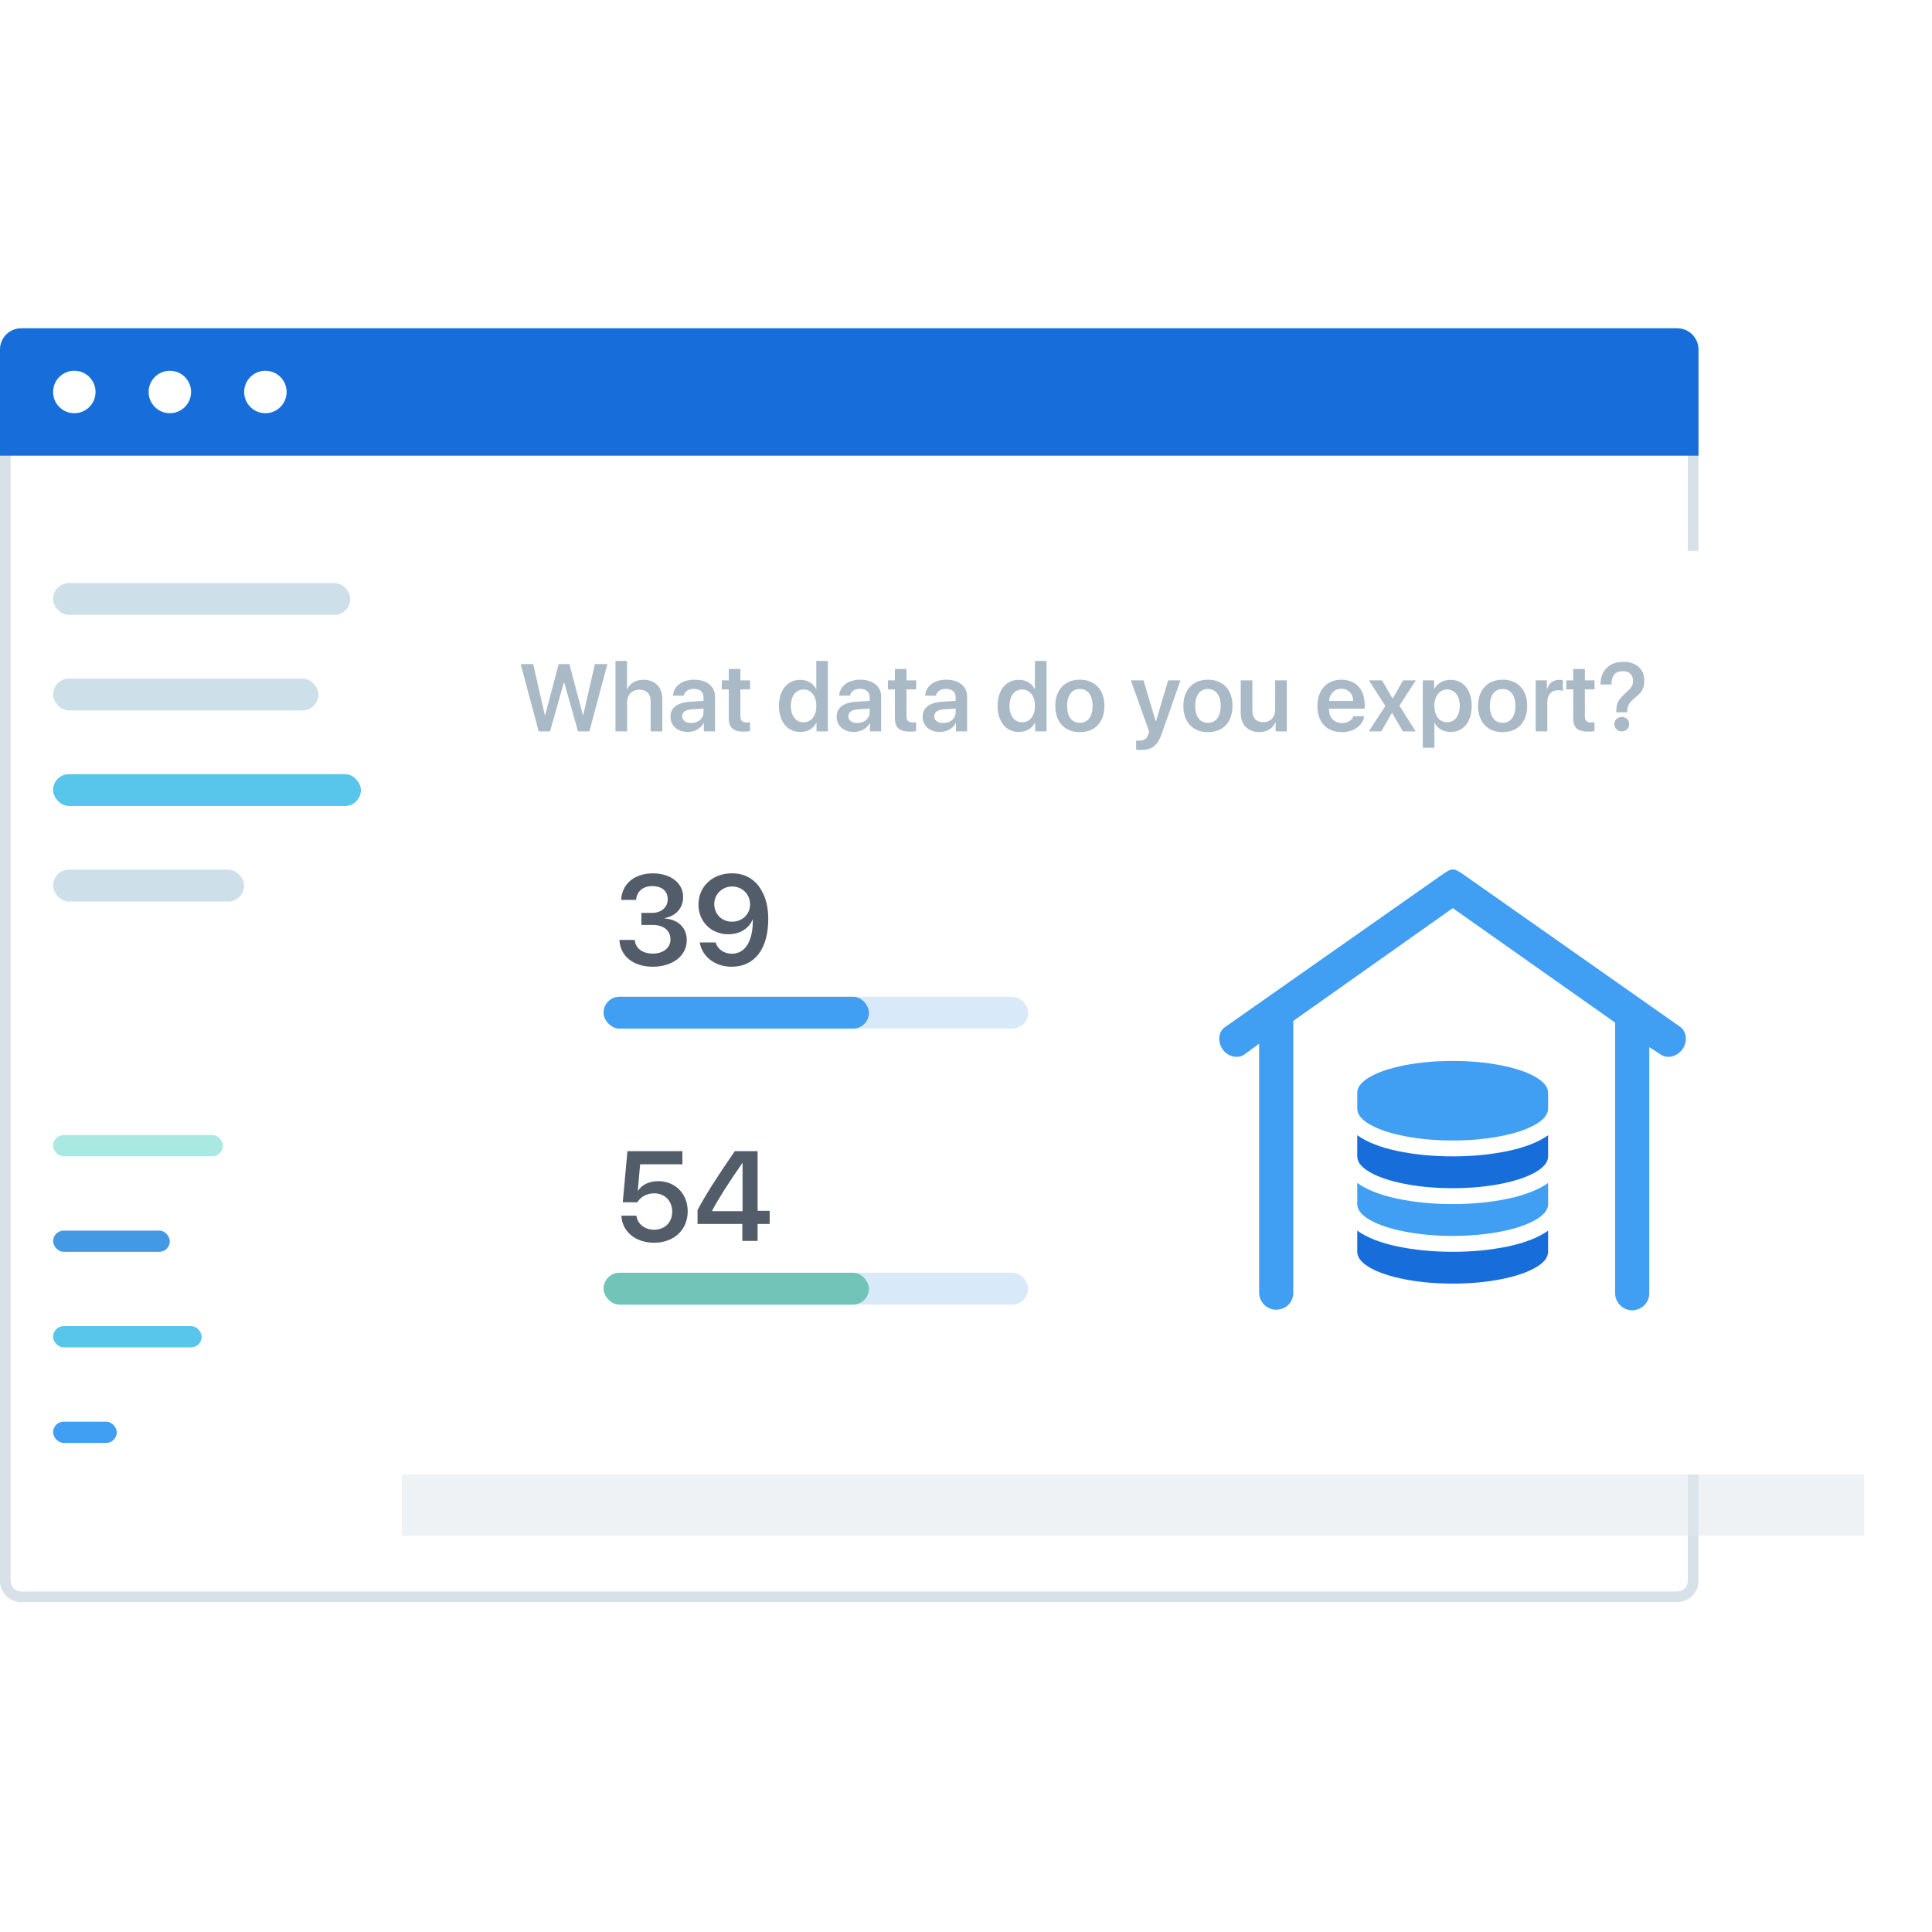 
<svg width="1024px" height="1024px" viewBox="0 0 1024 1024" version="1.1">
    <defs>
        <filter x="-8.4%" y="-12.5%" width="116.9%" height="125.1%" filterUnits="objectBoundingBox" id="filter-1">
            <feGaussianBlur stdDeviation="21.822" in="SourceGraphic"></feGaussianBlur>
        </filter>
    </defs>
    <g id="Page-1" stroke="none" stroke-width="1" fill="none" fill-rule="evenodd">
        <g id="数据仓库">
            <g id="Group-35-Copy" transform="translate(0, 174)">
                <g id="Group-32">
                    <path d="M11.253,5.626 C8.145,5.626 5.626,8.145 5.626,11.253 L5.626,663.912 C5.626,667.019 8.145,669.538 11.253,669.538 L888.967,669.538 C892.074,669.538 894.593,667.019 894.593,663.912 L894.593,11.253 C894.593,8.145 892.074,5.626 888.967,5.626 L11.253,5.626 Z" id="Path" fill="#FFFFFF"></path>
                    <path d="M11.253,5.626 C8.145,5.626 5.626,8.145 5.626,11.253 L5.626,663.912 C5.626,667.019 8.145,669.538 11.253,669.538 L888.967,669.538 C892.074,669.538 894.593,667.019 894.593,663.912 L894.593,11.253 C894.593,8.145 892.074,5.626 888.967,5.626 L11.253,5.626 Z M11.253,0 L888.967,0 C895.182,-1.14162567e-15 900.22,5.038 900.22,11.253 L900.22,663.912 C900.22,670.127 895.182,675.165 888.967,675.165 L11.253,675.165 C5.038,675.165 7.61083781e-16,670.127 0,663.912 L0,11.253 C-7.61083781e-16,5.038 5.038,1.14162567e-15 11.253,0 Z" id="Rectangle-51" fill="#D7E1E7" fill-rule="nonzero"></path>
                    <rect id="Rectangle-59" fill="#CDE0E9" x="28.132" y="135.033" width="157.538" height="16.879" rx="8.44"></rect>
                    <rect id="Rectangle-59-Copy-5" fill="#A9E9E1" x="28.132" y="427.604" width="90.022" height="11.253" rx="5.626"></rect>
                    <rect id="Rectangle-59-Copy" fill="#CDE0E9" x="28.132" y="185.67" width="140.659" height="16.879" rx="8.44"></rect>
                    <rect id="Rectangle-59-Copy-6" fill="#4499E5" x="28.132" y="478.242" width="61.89" height="11.253" rx="5.626"></rect>
                    <rect id="Rectangle-59-Copy-2" fill="#58C5EA" x="28.132" y="236.308" width="163.165" height="16.879" rx="8.44"></rect>
                    <rect id="Rectangle-59-Copy-7" fill="#58C5EA" x="28.132" y="528.879" width="78.769" height="11.253" rx="5.626"></rect>
                    <rect id="Rectangle-59-Copy-3" fill="#CDE0E9" x="28.132" y="286.945" width="101.275" height="16.879" rx="8.44"></rect>
                    <rect id="Rectangle-59-Copy-8" fill="#409EF3" x="28.132" y="579.516" width="33.758" height="11.253" rx="5.626"></rect>
                    <path d="M11.253,0 L888.967,0 C895.182,-1.14162567e-15 900.22,5.038 900.22,11.253 L900.22,67.516 L0,67.516 L0,11.253 C-7.61083781e-16,5.038 5.038,1.14162567e-15 11.253,0 Z M39.385,45.011 C45.599,45.011 50.637,39.973 50.637,33.758 C50.637,27.544 45.599,22.505 39.385,22.505 C33.17,22.505 28.132,27.544 28.132,33.758 C28.132,39.973 33.17,45.011 39.385,45.011 Z M90.022,45.011 C96.237,45.011 101.275,39.973 101.275,33.758 C101.275,27.544 96.237,22.505 90.022,22.505 C83.807,22.505 78.769,27.544 78.769,33.758 C78.769,39.973 83.807,45.011 90.022,45.011 Z M140.659,45.011 C146.874,45.011 151.912,39.973 151.912,33.758 C151.912,27.544 146.874,22.505 140.659,22.505 C134.445,22.505 129.407,27.544 129.407,33.758 C129.407,39.973 134.445,45.011 140.659,45.011 Z" id="Combined-Shape" fill="#176EDA"></path>
                </g>
                <rect id="Rectangle" fill="#E1E8EE" opacity="0.748" filter="url(#filter-1)" x="213" y="118" width="775" height="522"></rect>
                <g id="Group-34" transform="translate(213, 118)">
                    <rect id="Rectangle-55" fill="#FFFFFF" x="0" y="0" width="787.692" height="489.495"></rect>
                    <g id="数据仓库" transform="translate(433.231, 168.791)">
                        <path d="M244.538,83.627 C244.538,83.627 131.626,4.227 130.72,3.623 C123.777,-1.207 123.777,-1.207 116.531,3.925 L3.015,83.627 C-0.607,86.043 -0.909,91.477 1.808,95.402 C4.525,99.326 9.959,100.534 13.28,98.119 L21.13,92.383 L21.13,224.314 C21.13,229.145 25.054,233.371 30.187,233.371 C35.319,233.371 39.244,229.447 39.244,224.314 L39.244,80.306 L123.777,20.53 L209.819,81.212 L209.819,224.616 C209.819,229.447 213.744,233.673 218.876,233.673 C223.706,233.673 227.933,229.748 227.933,224.616 L227.933,94.194 L233.971,98.119 C237.594,100.534 242.424,99.326 245.443,95.402 C248.463,91.175 247.557,86.043 244.538,83.627 Z" id="Fill-1" fill="#409EF3"></path>
                        <g id="Group-13" transform="translate(73.143, 101.275)">
                            <path d="M50.578,76.126 C60.983,76.126 70.708,75.182 79.752,73.294 C88.797,71.406 95.931,68.619 101.155,64.93 L101.155,76.126 C101.155,79.155 98.894,81.965 94.372,84.556 C89.85,87.146 83.703,89.198 75.932,90.713 C68.162,92.228 59.71,92.985 50.578,92.985 C41.446,92.985 32.994,92.228 25.223,90.713 C17.452,89.198 11.305,87.146 6.783,84.556 C2.261,81.965 0,79.155 0,76.126 L0,64.93 C5.225,68.619 12.359,71.406 21.403,73.294 C30.448,75.182 40.172,76.126 50.578,76.126 Z M50.578,0.259 C59.71,0.259 68.162,1.017 75.932,2.531 C83.703,4.046 89.85,6.099 94.372,8.689 C98.894,11.28 101.155,14.089 101.155,17.118 L101.155,25.548 C101.155,28.577 98.894,31.388 94.372,33.978 C89.85,36.568 83.703,38.621 75.932,40.136 C68.162,41.65 59.71,42.407 50.578,42.407 C41.446,42.407 32.994,41.65 25.223,40.136 C17.452,38.621 11.305,36.568 6.783,33.978 C2.261,31.388 0,28.577 0,25.548 L0,17.118 C0,14.089 2.261,11.28 6.783,8.689 C11.305,6.099 17.452,4.046 25.223,2.531 C32.994,1.017 41.446,0.259 50.578,0.259 Z" id="数据库" fill="#409EF3"></path>
                            <path d="M50.578,50.837 C60.983,50.837 70.708,49.893 79.752,48.006 C88.797,46.117 95.931,43.33 101.155,39.641 L101.155,50.837 C101.155,53.866 98.894,56.676 94.372,59.267 C89.85,61.857 83.703,63.91 75.932,65.424 C68.162,66.939 59.71,67.696 50.578,67.696 C41.446,67.696 32.994,66.939 25.223,65.424 C17.452,63.91 11.305,61.857 6.783,59.267 C2.261,56.676 0,53.866 0,50.837 L0,39.641 C5.225,43.33 12.359,46.117 21.403,48.006 C30.448,49.893 40.172,50.837 50.578,50.837 Z" id="Path" fill="#176EDA"></path>
                            <path d="M50.578,101.415 C60.983,101.415 70.708,100.471 79.752,98.583 C88.797,96.695 95.931,93.907 101.155,90.219 L101.155,101.415 C101.155,104.444 98.894,107.254 94.372,109.845 C89.85,112.435 83.703,114.487 75.932,116.002 C68.162,117.516 59.71,118.274 50.578,118.274 C41.446,118.274 32.994,117.516 25.223,116.002 C17.452,114.487 11.305,112.435 6.783,109.845 C2.261,107.254 0,104.444 0,101.415 L0,90.219 C5.225,93.907 12.359,96.695 21.403,98.583 C30.448,100.471 40.172,101.415 50.578,101.415 Z" id="Path" fill="#176EDA"></path>
                        </g>
                    </g>
                    <path d="M126.967,198.231 L132.835,198.231 C138.736,198.231 142.363,201.165 142.363,205.978 C142.363,210.363 138.505,213.429 133.033,213.429 C127.363,213.429 123.802,210.527 123.407,206.176 L115.297,206.176 C115.725,214.648 122.516,220.385 132.967,220.385 C143.352,220.385 151,214.714 151,206.308 C151,199.681 146.385,195.33 139.264,194.802 L139.264,194.604 C145.132,193.582 149.088,189.33 149.088,183.429 C149.088,176.011 142.429,170.901 133.066,170.901 C123.242,170.901 116.681,176.44 116.22,184.978 L124.132,184.978 C124.462,180.527 127.758,177.659 132.67,177.659 C138.011,177.659 140.912,180.429 140.912,184.582 C140.912,188.835 137.582,191.835 132.703,191.835 L126.967,191.835 L126.967,198.231 Z M174.772,220.385 C166.036,220.385 159.212,215.176 157.86,207.527 L166.3,207.527 C167.355,211.121 170.75,213.495 174.904,213.495 C181.926,213.495 186.146,206.901 186.014,195.396 L185.882,195.396 C184.036,200.044 179.157,203.176 172.992,203.176 C163.959,203.176 157.201,196.484 157.201,187.451 C157.201,177.824 164.684,170.868 174.97,170.868 C181.959,170.868 187.629,174.231 190.794,180.297 C193.036,184.187 194.19,189.165 194.19,195.099 C194.19,210.956 186.97,220.385 174.772,220.385 Z M175.003,196.516 C180.443,196.516 184.563,192.56 184.563,187.319 C184.563,182.011 180.41,177.857 175.069,177.857 C169.761,177.857 165.574,181.978 165.574,187.187 C165.574,192.56 169.596,196.516 175.003,196.516 Z" id="39" fill="#535D69"></path>
                    <path d="M133.659,366.67 C144.209,366.67 151.495,359.879 151.495,349.989 C151.495,340.725 144.934,334.033 135.835,334.033 C131.121,334.033 127.231,335.945 125.253,339.011 L125.055,339.011 L126.275,325.099 L148.692,325.099 L148.692,318.143 L119.549,318.143 L117.077,345.242 L124.791,345.242 C126.538,342.275 129.901,340.495 133.791,340.495 C139.363,340.495 143.286,344.516 143.286,350.22 C143.286,355.824 139.396,359.78 133.725,359.78 C128.714,359.78 124.857,356.747 124.33,352.33 L116.352,352.33 C116.714,360.769 123.835,366.67 133.659,366.67 Z M180.443,365.714 L180.443,356.714 L156.706,356.714 L156.706,349.396 C160.827,341.615 166.135,333.143 176.454,318.143 L188.552,318.143 L188.552,349.758 L194.948,349.758 L194.948,356.714 L188.552,356.714 L188.552,365.714 L180.443,365.714 Z M164.421,349.725 L164.421,349.956 L180.574,349.956 L180.574,324.44 L180.443,324.44 C172.761,335.582 168.212,342.604 164.421,349.725 Z" id="54" fill="#535D69"></path>
                    <rect id="Rectangle-3" fill="#D8EAF9" x="106.901" y="236.308" width="225.055" height="16.879" rx="8.44"></rect>
                    <rect id="Rectangle-3-Copy" fill="#D8EAF9" x="106.901" y="382.593" width="225.055" height="16.879" rx="8.44"></rect>
                    <rect id="Rectangle-3" fill="#409EF3" x="106.901" y="236.308" width="140.659" height="16.879" rx="8.44"></rect>
                    <rect id="Rectangle-3-Copy-2" fill="#72C4B9" x="106.901" y="382.593" width="140.659" height="16.879" rx="8.44"></rect>
                    <path d="M85.824,69.835 L86.071,69.835 L93.365,95.648 L99.374,95.648 L108.942,59.97 L102.316,59.97 L96.135,86.995 L95.937,86.995 L88.766,59.97 L83.129,59.97 L75.959,86.995 L75.761,86.995 L69.58,59.97 L62.953,59.97 L72.522,95.648 L78.53,95.648 L85.824,69.835 Z M113.222,95.648 L119.379,95.648 L119.379,80.245 C119.379,76.214 122.024,73.519 125.881,73.519 C129.615,73.519 131.865,75.819 131.865,79.626 L131.865,95.648 L138.021,95.648 L138.021,78.39 C138.021,72.234 134.164,68.302 128.206,68.302 C124.076,68.302 121.011,70.033 119.428,73.321 L119.304,73.321 L119.304,58.313 L113.222,58.313 L113.222,95.648 Z M153.304,91.223 C157.037,91.223 159.881,88.898 159.881,85.61 L159.881,83.558 L153.7,83.953 C150.337,84.176 148.557,85.462 148.557,87.662 C148.557,89.838 150.436,91.223 153.304,91.223 Z M151.499,95.945 C146.183,95.945 142.375,92.706 142.375,87.909 C142.375,83.088 146.059,80.343 152.859,79.923 L159.881,79.503 L159.881,77.525 C159.881,74.657 157.952,73.099 154.639,73.099 C151.845,73.099 149.842,74.558 149.422,76.734 L143.735,76.734 C143.884,71.788 148.483,68.253 154.837,68.253 C161.587,68.253 165.963,71.764 165.963,77.129 L165.963,95.648 L160.054,95.648 L160.054,91.297 L159.906,91.297 C158.422,94.19 155.084,95.945 151.499,95.945 Z M173.26,62.591 L173.26,68.624 L169.575,68.624 L169.575,73.396 L173.26,73.396 L173.26,88.478 C173.26,93.695 175.534,95.772 181.271,95.772 C182.581,95.772 183.842,95.673 184.51,95.525 L184.51,90.802 C184.114,90.852 183.273,90.926 182.68,90.926 C180.455,90.926 179.416,89.863 179.416,87.637 L179.416,73.396 L184.534,73.396 L184.534,68.624 L179.416,68.624 L179.416,62.591 L173.26,62.591 Z M211.118,95.945 C204.368,95.945 199.868,90.53 199.868,82.124 C199.868,73.742 204.393,68.327 211.094,68.327 C215,68.327 218.042,70.181 219.5,73.173 L219.649,73.173 L219.649,58.313 L225.805,58.313 L225.805,95.648 L219.772,95.648 L219.772,91.049 L219.649,91.049 C218.19,94.066 215.074,95.945 211.118,95.945 Z M212.923,73.445 C208.844,73.445 206.173,76.857 206.173,82.148 C206.173,87.464 208.844,90.827 212.923,90.827 C217.003,90.827 219.673,87.39 219.673,82.148 C219.673,76.931 216.978,73.445 212.923,73.445 Z M241.36,91.223 C245.093,91.223 247.937,88.898 247.937,85.61 L247.937,83.558 L241.755,83.953 C238.393,84.176 236.612,85.462 236.612,87.662 C236.612,89.838 238.492,91.223 241.36,91.223 Z M239.555,95.945 C234.239,95.945 230.431,92.706 230.431,87.909 C230.431,83.088 234.115,80.343 240.915,79.923 L247.937,79.503 L247.937,77.525 C247.937,74.657 246.008,73.099 242.695,73.099 C239.901,73.099 237.898,74.558 237.478,76.734 L231.791,76.734 C231.939,71.788 236.538,68.253 242.893,68.253 C249.643,68.253 254.019,71.764 254.019,77.129 L254.019,95.648 L248.11,95.648 L248.11,91.297 L247.961,91.297 C246.478,94.19 243.14,95.945 239.555,95.945 Z M261.315,62.591 L261.315,68.624 L257.631,68.624 L257.631,73.396 L261.315,73.396 L261.315,88.478 C261.315,93.695 263.59,95.772 269.326,95.772 C270.637,95.772 271.898,95.673 272.565,95.525 L272.565,90.802 C272.17,90.852 271.329,90.926 270.736,90.926 C268.51,90.926 267.472,89.863 267.472,87.637 L267.472,73.396 L272.59,73.396 L272.59,68.624 L267.472,68.624 L267.472,62.591 L261.315,62.591 Z M286.933,91.223 C290.666,91.223 293.51,88.898 293.51,85.61 L293.51,83.558 L287.329,83.953 C283.966,84.176 282.186,85.462 282.186,87.662 C282.186,89.838 284.065,91.223 286.933,91.223 Z M285.128,95.945 C279.812,95.945 276.004,92.706 276.004,87.909 C276.004,83.088 279.688,80.343 286.488,79.923 L293.51,79.503 L293.51,77.525 C293.51,74.657 291.581,73.099 288.268,73.099 C285.474,73.099 283.471,74.558 283.051,76.734 L277.364,76.734 C277.513,71.788 282.111,68.253 288.466,68.253 C295.216,68.253 299.592,71.764 299.592,77.129 L299.592,95.648 L293.683,95.648 L293.683,91.297 L293.535,91.297 C292.051,94.19 288.713,95.945 285.128,95.945 Z M326.992,95.945 C320.242,95.945 315.742,90.53 315.742,82.124 C315.742,73.742 320.267,68.327 326.968,68.327 C330.874,68.327 333.915,70.181 335.374,73.173 L335.523,73.173 L335.523,58.313 L341.679,58.313 L341.679,95.648 L335.646,95.648 L335.646,91.049 L335.523,91.049 C334.064,94.066 330.948,95.945 326.992,95.945 Z M328.797,73.445 C324.718,73.445 322.047,76.857 322.047,82.148 C322.047,87.464 324.718,90.827 328.797,90.827 C332.877,90.827 335.547,87.39 335.547,82.148 C335.547,76.931 332.852,73.445 328.797,73.445 Z M359.335,96.044 C351.374,96.044 346.33,90.753 346.33,82.124 C346.33,73.593 351.423,68.253 359.335,68.253 C367.297,68.253 372.366,73.569 372.366,82.124 C372.366,90.753 367.346,96.044 359.335,96.044 Z M359.335,91.124 C363.588,91.124 366.11,87.81 366.11,82.148 C366.11,76.486 363.563,73.173 359.335,73.173 C355.132,73.173 352.585,76.511 352.585,82.148 C352.585,87.81 355.132,91.124 359.335,91.124 Z M391.606,105.489 C397.664,105.489 400.557,103.239 402.856,96.588 L412.648,68.624 L406.145,68.624 L399.691,90.332 L399.568,90.332 L393.09,68.624 L386.389,68.624 L396.057,95.747 L395.711,97.008 C394.944,99.555 393.485,100.569 390.865,100.569 C390.469,100.569 389.529,100.544 389.183,100.47 L389.183,105.365 C389.554,105.44 391.235,105.489 391.606,105.489 Z M427.213,96.044 C419.251,96.044 414.207,90.753 414.207,82.124 C414.207,73.593 419.301,68.253 427.213,68.253 C435.175,68.253 440.243,73.569 440.243,82.124 C440.243,90.753 435.224,96.044 427.213,96.044 Z M427.213,91.124 C431.466,91.124 433.988,87.81 433.988,82.148 C433.988,76.486 431.441,73.173 427.213,73.173 C423.01,73.173 420.463,76.511 420.463,82.148 C420.463,87.81 423.01,91.124 427.213,91.124 Z M469.026,68.624 L462.869,68.624 L462.869,84.126 C462.869,88.132 460.322,90.777 456.564,90.777 C452.93,90.777 450.778,88.651 450.778,84.72 L450.778,68.624 L444.622,68.624 L444.622,85.956 C444.622,92.187 448.479,95.995 454.364,95.995 C458.468,95.995 461.484,94.214 462.968,90.926 L463.116,90.926 L463.116,95.648 L469.026,95.648 L469.026,68.624 Z M497.959,73.049 C494.349,73.049 491.728,75.67 491.456,79.527 L504.264,79.527 C504.14,75.621 501.618,73.049 497.959,73.049 Z M504.288,87.613 L510.074,87.613 C509.283,92.607 504.486,96.044 498.181,96.044 C490.195,96.044 485.25,90.753 485.25,82.247 C485.25,73.742 490.22,68.253 497.959,68.253 C505.525,68.253 510.321,73.42 510.321,81.604 L510.321,83.632 L491.407,83.632 L491.407,84.003 C491.407,88.354 494.176,91.247 498.305,91.247 C501.272,91.247 503.571,89.838 504.288,87.613 Z M524.887,85.882 L530.574,95.648 L537.324,95.648 L528.695,82 L537.423,68.624 L530.673,68.624 L525.184,78.192 L525.06,78.192 L519.497,68.624 L512.574,68.624 L521.277,82.173 L512.475,95.648 L519.076,95.648 L524.738,85.882 L524.887,85.882 Z M555.771,68.327 C562.645,68.327 567.021,73.668 567.021,82.148 C567.021,90.604 562.669,95.945 555.87,95.945 C551.988,95.945 548.947,94.19 547.389,91.173 L547.265,91.173 L547.265,104.327 L541.109,104.327 L541.109,68.624 L547.117,68.624 L547.117,73.173 L547.241,73.173 C548.724,70.206 551.988,68.327 555.771,68.327 Z M553.966,90.827 C558.046,90.827 560.716,87.44 560.716,82.148 C560.716,76.882 558.046,73.445 553.966,73.445 C549.936,73.445 547.241,76.956 547.241,82.148 C547.241,87.365 549.936,90.827 553.966,90.827 Z M583.416,96.044 C575.455,96.044 570.411,90.753 570.411,82.124 C570.411,73.593 575.504,68.253 583.416,68.253 C591.378,68.253 596.446,73.569 596.446,82.124 C596.446,90.753 591.427,96.044 583.416,96.044 Z M583.416,91.124 C587.669,91.124 590.191,87.81 590.191,82.148 C590.191,76.486 587.644,73.173 583.416,73.173 C579.213,73.173 576.666,76.511 576.666,82.148 C576.666,87.81 579.213,91.124 583.416,91.124 Z M600.949,95.648 L607.105,95.648 L607.105,79.973 C607.105,76.165 609.281,73.816 612.891,73.816 C613.732,73.816 614.844,73.964 615.339,74.187 L615.339,68.574 C614.894,68.426 614.102,68.327 613.46,68.327 C610.27,68.327 607.847,70.157 606.982,73.321 L606.858,73.321 L606.858,68.624 L600.949,68.624 L600.949,95.648 Z M620.855,62.591 L620.855,68.624 L617.171,68.624 L617.171,73.396 L620.855,73.396 L620.855,88.478 C620.855,93.695 623.129,95.772 628.866,95.772 C630.176,95.772 631.437,95.673 632.105,95.525 L632.105,90.802 C631.709,90.852 630.868,90.926 630.275,90.926 C628.05,90.926 627.011,89.863 627.011,87.637 L627.011,73.396 L632.129,73.396 L632.129,68.624 L627.011,68.624 L627.011,62.591 L620.855,62.591 Z M647.474,58.784 C643.727,58.784 640.79,59.848 638.613,61.975 C636.385,64.101 635.321,67.038 635.321,70.785 L641.094,70.785 C641.094,68.659 641.499,66.988 642.36,65.823 C643.322,64.405 644.892,63.747 647.12,63.747 C648.842,63.747 650.209,64.203 651.171,65.165 C652.082,66.127 652.589,67.443 652.589,69.114 C652.589,70.38 652.133,71.596 651.222,72.71 L650.614,73.419 C647.322,76.356 645.348,78.482 644.689,79.849 C643.98,81.217 643.677,82.888 643.677,84.812 L643.677,85.521 L649.5,85.521 L649.5,84.812 C649.5,83.597 649.753,82.533 650.259,81.521 C650.715,80.609 651.373,79.748 652.285,78.989 C654.716,76.862 656.184,75.495 656.64,74.988 C657.855,73.368 658.513,71.292 658.513,68.76 C658.513,65.671 657.501,63.24 655.475,61.468 C653.45,59.645 650.766,58.784 647.474,58.784 Z M646.563,88.002 C645.449,88.002 644.537,88.357 643.778,89.065 C643.018,89.774 642.664,90.686 642.664,91.8 C642.664,92.914 643.018,93.825 643.778,94.534 C644.537,95.243 645.449,95.648 646.563,95.648 C647.677,95.648 648.588,95.294 649.348,94.585 C650.108,93.876 650.513,92.914 650.513,91.8 C650.513,90.686 650.108,89.774 649.399,89.065 C648.639,88.357 647.677,88.002 646.563,88.002 Z" id="What-data-do-you-exp" fill="#A9B9C6"></path>
                </g>
            </g>
        </g>
    </g>
</svg>